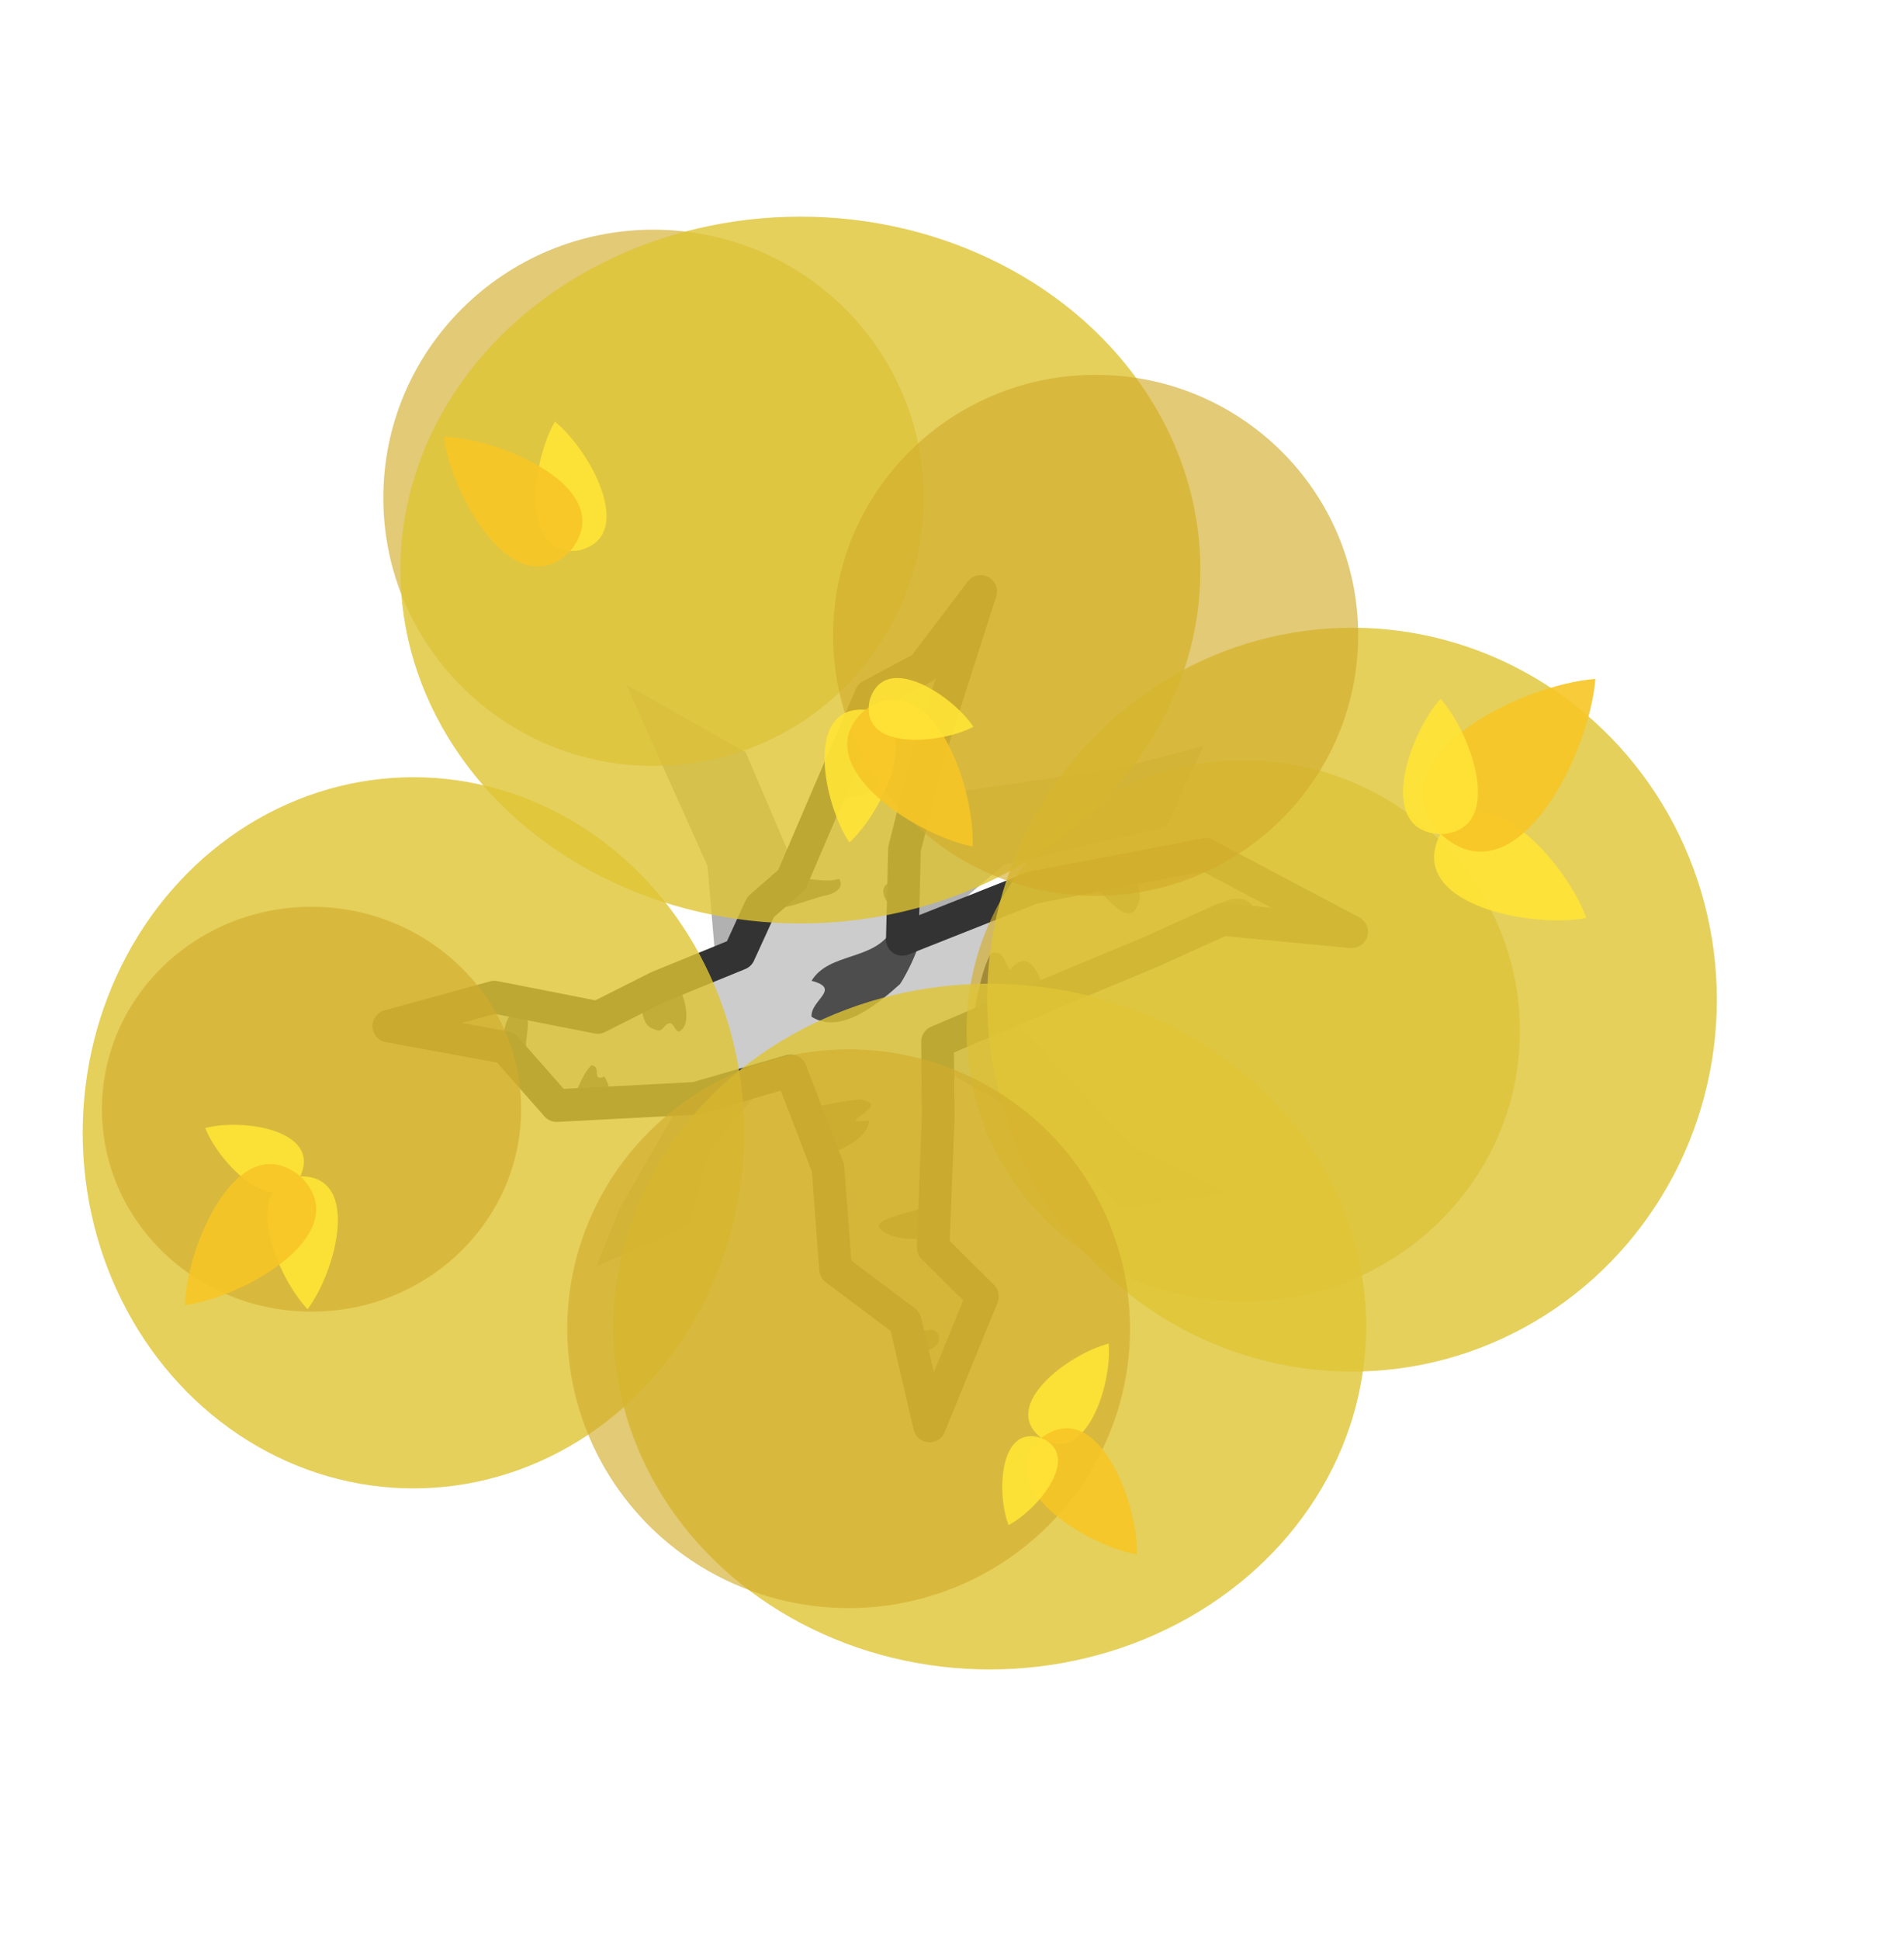 <?xml version="1.0" encoding="utf-8"?>
<!-- Generator: Adobe Illustrator 27.0.0, SVG Export Plug-In . SVG Version: 6.00 Build 0)  -->
<svg version="1.1"
	 id="svg706" xmlns:sodipodi="http://sodipodi.sourceforge.net/DTD/sodipodi-0.dtd" xmlns:svg="http://www.w3.org/2000/svg" xmlns:inkscape="http://www.inkscape.org/namespaces/inkscape"
	 xmlns="http://www.w3.org/2000/svg" xmlns:xlink="http://www.w3.org/1999/xlink" x="0px" y="0px" viewBox="0 0 525 534.6"
	 style="enable-background:new 0 0 525 534.6;" xml:space="preserve">
<style type="text/css">
	.st0{opacity:0.9;fill:#A9A9A9;enable-background:new    ;}
	.st1{fill:#CCCCCC;}
	.st2{fill:#4D4D4D;}
	.st3{fill:none;stroke:#333333;stroke-width:9;stroke-linejoin:round;stroke-miterlimit:60.472;}
	.st4{opacity:0.8;fill:#D2AD2C;fill-opacity:0.804;enable-background:new    ;}
	.st5{opacity:0.95;fill:#DEC535;fill-opacity:0.846;enable-background:new    ;}
	.st6{fill:#FFE436;fill-opacity:0.898;}
	.st7{fill:#F6C626;fill-opacity:0.903;}
</style>
<sodipodi:namedview  bordercolor="#ffffff" borderopacity="1" id="namedview53" inkscape:current-layer="svg706" inkscape:cx="-124.45079" inkscape:cy="114.55129" inkscape:pagecheckerboard="1" inkscape:pageopacity="0" inkscape:pageshadow="0" inkscape:window-height="1372" inkscape:window-maximized="1" inkscape:window-width="2560" inkscape:window-x="0" inkscape:window-y="0" inkscape:zoom="0.70710682" pagecolor="#505050" showgrid="false">
	</sodipodi:namedview>
<path id="path2" sodipodi:nodetypes="ccccccccccccccccccccccccc" class="st0" d="M171.1,332.6l32.1-55.6l-5.6-8.8l-2.5-29.5
	l-22.4-50l32.9,18.6l14.6,34.2l9.1,13.7l31.7-36.5l48-7.1l22.9-6l-10.4,22.2l-44.6,10.4l-35.3,30.3l39.8,14.6l30.8,32.9l26.3,12.7
	l-29,4.3l-25-24.6l-24.4-13.5l-44.8-1.5l-19.9,23.8l-5.2,20.3l-25.8,11.6L171.1,332.6z"/>
<path id="path4" class="st1" d="M203.8,262.9l5.9-12.9l8.6-7.5l21.8-50.8l14.4-7.7l15.9-21l-14.6,45.6l-6.4,25.4l-0.6,24.9
	l36.1-14.3l47.5-9.1l40.3,21.3l-35.6-3.4l-19.9,9l-28.6,11.9l-30.1,12.8l0.2,20.8l-1.4,35.9l13.6,13.5l-14.6,35.7l-6.7-28.8
	l-19.2-14.4l-2.1-27.9l-10.3-26.8l-26.2,7.6l-38.3,2l-14.1-16l-32.2-5.9l29.1-8l28.5,5.6l16.7-8.4L203.8,262.9z"/>
<g id="g18" transform="translate(112.971,-119.094)">
	<path id="path18857" class="st1" d="M234.6-71.7"/>
	<path id="path18859" class="st1" d="M234.6-71.7"/>
	<path id="path18861" class="st1" d="M234.6-71.7"/>
	<path id="path18863" class="st1" d="M234.6-71.7"/>
	<path id="path17" class="st2" d="M143.8,485.6c-4.2,0.3-6.5,1.1-3.7,3.9c-7.6,3.4,6.7,3.3,5.8-1.9
		C145.9,486.6,144.9,485.6,143.8,485.6z"/>
	<path id="path16" class="st2" d="M144.5,450.3c-3.4,3.5-23.1,4.6-11.5,9.4c3,1.2,14.2,1.6,11.8-2.4
		C144.6,455.1,144.5,452.1,144.5,450.3z"/>
	<path id="path15" class="st2" d="M124.2,422.1c-3.9,0.3-15.8,2.3-15.2,3.4c0.4,3.8,6.3,11.2,2,12.5c5.4-0.3,15.8-5,15.6-10.1
		C115.5,429.4,134,423.6,124.2,422.1L124.2,422.1z"/>
	<path id="path14" class="st2" d="M50.1,412.7c-2.9,2.5-5.6,11.7-7,12.6c6.5,0.4,15.2-1.8,10.6-9.5
		C49.9,417.3,53.1,412.9,50.1,412.7z"/>
	<path id="path13" class="st2" d="M30.2,397.1c-4.9,1.2-3.9,9.1-6.1,13.3c4.4,1.2,7.3,4.5,8-3.7C32.1,404.1,34,397.9,30.2,397.1z"/>
	<path id="path11" class="st2" d="M73.2,389.9c0.5,3.6-13.5,2.4-9.2,5.8c0.1,5.5,1.7,6.7,4.5,7.4c1.2,0.3,2-2.1,3.3-2
		c1.1,0.1,1.6,2.7,2.6,2.2C78.4,401.1,75.1,391.3,73.2,389.9L73.2,389.9z"/>
	<path id="path10" class="st2" d="M160.4,381.8c-2.9,3.9-4.8,17.3-5.3,18.6c6.8,0.8,15.5-4.6,19.2-5.4c2.3,2-1.7-17.8-8.7-8.6
		C163.8,384.8,164.3,380.9,160.4,381.8z"/>
	<path id="path9" class="st2" d="M133.1,375.2c-4.8,8.8-17.4,6.2-22.3,14.2c8.4,2.2-0.3,5.3,0,9.9c8,5.1,18.4-3.6,24.4-9
		c2.4-3.5,9.7-18.4,2-12.3C134.1,378.6,133.6,377.6,133.1,375.2L133.1,375.2z"/>
	<path id="path8" class="st2" d="M228,366.8c-4.2-0.1-10.5,5.1-2.1,4.7c4.4,1.4,11,5.3,6.5-2.6C231.5,367.2,229.7,366.6,228,366.8z"
		/>
	<path id="path7" class="st2" d="M198.2,359c1.2,5.6-19.8,0.1-8.1,5.5c3.5,3.5,9.4,11.2,11.3,1.8C201.2,364,200.1,360.2,198.2,359
		L198.2,359z"/>
	<path id="path6" class="st2" d="M134.4,362.1c-8.4,0-0.3,10.4-0.5,5.4C134,365.8,135,363.6,134.4,362.1z"/>
	<path id="path5" class="st2" d="M118.4,361.3c-6.1,2-16.4-3.9-16.9,5c-6.4,6.9,10.3,0,13.1-0.4C116.7,365.5,120.1,364,118.4,361.3
		L118.4,361.3z"/>
	<path id="path3" class="st2" d="M123.7,330.8c-7.6-1.2-12.5,11.8-1.8,7.9C128.8,338.5,134.6,331.2,123.7,330.8z"/>
	<path id="path18369" class="st2" d="M146.6,309.2c-5.6-1-12.3,1.8-11,5.1c-6.2,4.1,10.9,5.6,10-1
		C145.4,312.6,148.9,308.6,146.6,309.2z"/>
</g>
<path id="path18" class="st3" d="M203.8,262.9l5.9-12.9l8.6-7.5l21.8-50.8l14.4-7.7l15.9-21l-14.6,45.6l-6.4,25.4l-0.6,24.9
	l36.1-14.3l47.5-9.1l40.3,21.3l-35.6-3.4l-19.9,9l-28.6,11.9l-30.1,12.8l0.2,20.8l-1.4,35.9l13.6,13.5l-14.6,35.7l-6.7-28.8
	l-19.2-14.4l-2.1-27.9l-10.3-26.8l-26.2,7.6l-38.3,2l-14.1-16l-32.2-5.9l29.1-8l28.5,5.6l16.7-8.4L203.8,262.9z"/>
<ellipse id="path19979-2-4-3" class="st4" cx="180.2" cy="137.2" rx="74.5" ry="73.9"/>
<ellipse id="path19979-2-4-3-9" class="st4" cx="342.8" cy="284.1" rx="76.3" ry="74.6"/>
<ellipse id="path19979" class="st5" cx="372.8" cy="275.5" rx="100.6" ry="102.5"/>
<ellipse id="path19979-5" class="st5" cx="220.7" cy="157.1" rx="110.3" ry="97.4"/>
<ellipse id="path19979-4" class="st5" cx="114" cy="312.2" rx="91.2" ry="98"/>
<ellipse id="path19979-2" class="st5" cx="272.9" cy="365.6" rx="103.8" ry="94.5"/>
<ellipse id="path19979-2-4" class="st4" cx="234" cy="366.2" rx="77.6" ry="77"/>
<ellipse id="path19979-2-4-1" class="st4" cx="302.1" cy="175.1" rx="72.4" ry="71.8"/>
<ellipse id="path19979-2-4-9" class="st4" cx="85.9" cy="305.7" rx="57.8" ry="55.8"/>
<path id="path46" class="st6" d="M437.4,253c-5.4-15.2-28.7-41.3-40.2-23.2C387.3,248.9,421.6,256,437.4,253L437.4,253L437.4,253
	L437.4,253z"/>
<path id="path48" class="st7" d="M439.9,187.1L439.9,187.1c-20.9,1.6-61.7,22-42.7,42.7C417.9,248.8,438.3,208,439.9,187.1
	L439.9,187.1L439.9,187.1L439.9,187.1L439.9,187.1z"/>
<path id="path50" class="st6" d="M397.2,192.6L397.2,192.6c-8.8,9.8-18,36.5,0,37.3C415.2,229.1,406,202.4,397.2,192.6L397.2,192.6
	C397.2,192.5,397.2,192.6,397.2,192.6C397.2,192.5,397.2,192.6,397.2,192.6L397.2,192.6z"/>
<path id="path28" class="st6" d="M305.7,370.3c1,11-6.2,34-18.6,26C275.5,387.2,295,373,305.7,370.3L305.7,370.3L305.7,370.3
	L305.7,370.3z"/>
<path id="path30" class="st7" d="M313.5,428.4L313.5,428.4c-14.2-2.5-40.8-19.2-26.4-32.1C302.6,384.7,313.8,414,313.5,428.4
	L313.5,428.4L313.5,428.4L313.5,428.4L313.5,428.4z"/>
<path id="path32" class="st6" d="M278.1,420.3L278.1,420.3c-3.3-8.4-2.7-27.8,9-24C298.5,401.1,286.2,416.1,278.1,420.3L278.1,420.3
	L278.1,420.3z"/>
<path id="path24" class="st6" d="M153,116.2c-6.3,10.8-9.9,37.8,6.6,35.5C175.8,147.9,162.7,124,153,116.2L153,116.2L153,116.2
	L153,116.2z"/>
<path id="path26" class="st7" d="M122.4,120.4L122.4,120.4c2,16.2,19.5,47,34.8,31.5C171.1,135.1,138.6,120.8,122.4,120.4
	L122.4,120.4L122.4,120.4L122.4,120.4L122.4,120.4z"/>
<path id="path40" class="st6" d="M84.8,360.8c-8.8-9.2-18.8-34.9-2-36.6C99.8,324,92.5,350.7,84.8,360.8L84.8,360.8L84.8,360.8
	L84.8,360.8z"/>
<path id="path42" class="st6" d="M56.6,310.9L56.6,310.9c10-2.7,32.1,0.4,26.2,13.3C75.9,336.5,60.4,320.6,56.6,310.9L56.6,310.9
	L56.6,310.9z"/>
<path id="path44" class="st7" d="M51,359.7L51,359.7c0.4-16.5,14.8-49.5,31.8-35.5C98.7,339.7,67.4,357.5,51,359.7L51,359.7
	L51,359.7L51,359.7L51,359.7z"/>
<path id="path34" class="st6" d="M234.2,232.2L234.2,232.2c9.4-8.6,21.2-33.8,4.4-36.6C221.6,194.4,227.1,221.6,234.2,232.2
	L234.2,232.2L234.2,232.2z"/>
<path id="path36" class="st7" d="M268.2,233.3L268.2,233.3c0.7-16.6-11.5-50.7-29.6-37.7C221.7,210.2,251.9,230.1,268.2,233.3
	L268.2,233.3L268.2,233.3L268.2,233.3L268.2,233.3z"/>
<path id="path38" class="st6" d="M268.4,200.3L268.4,200.3c-5.8-8.7-24.5-21-28.6-7.3C236.8,207,259.1,205.2,268.4,200.3
	L268.4,200.3L268.4,200.3z"/>
</svg>
